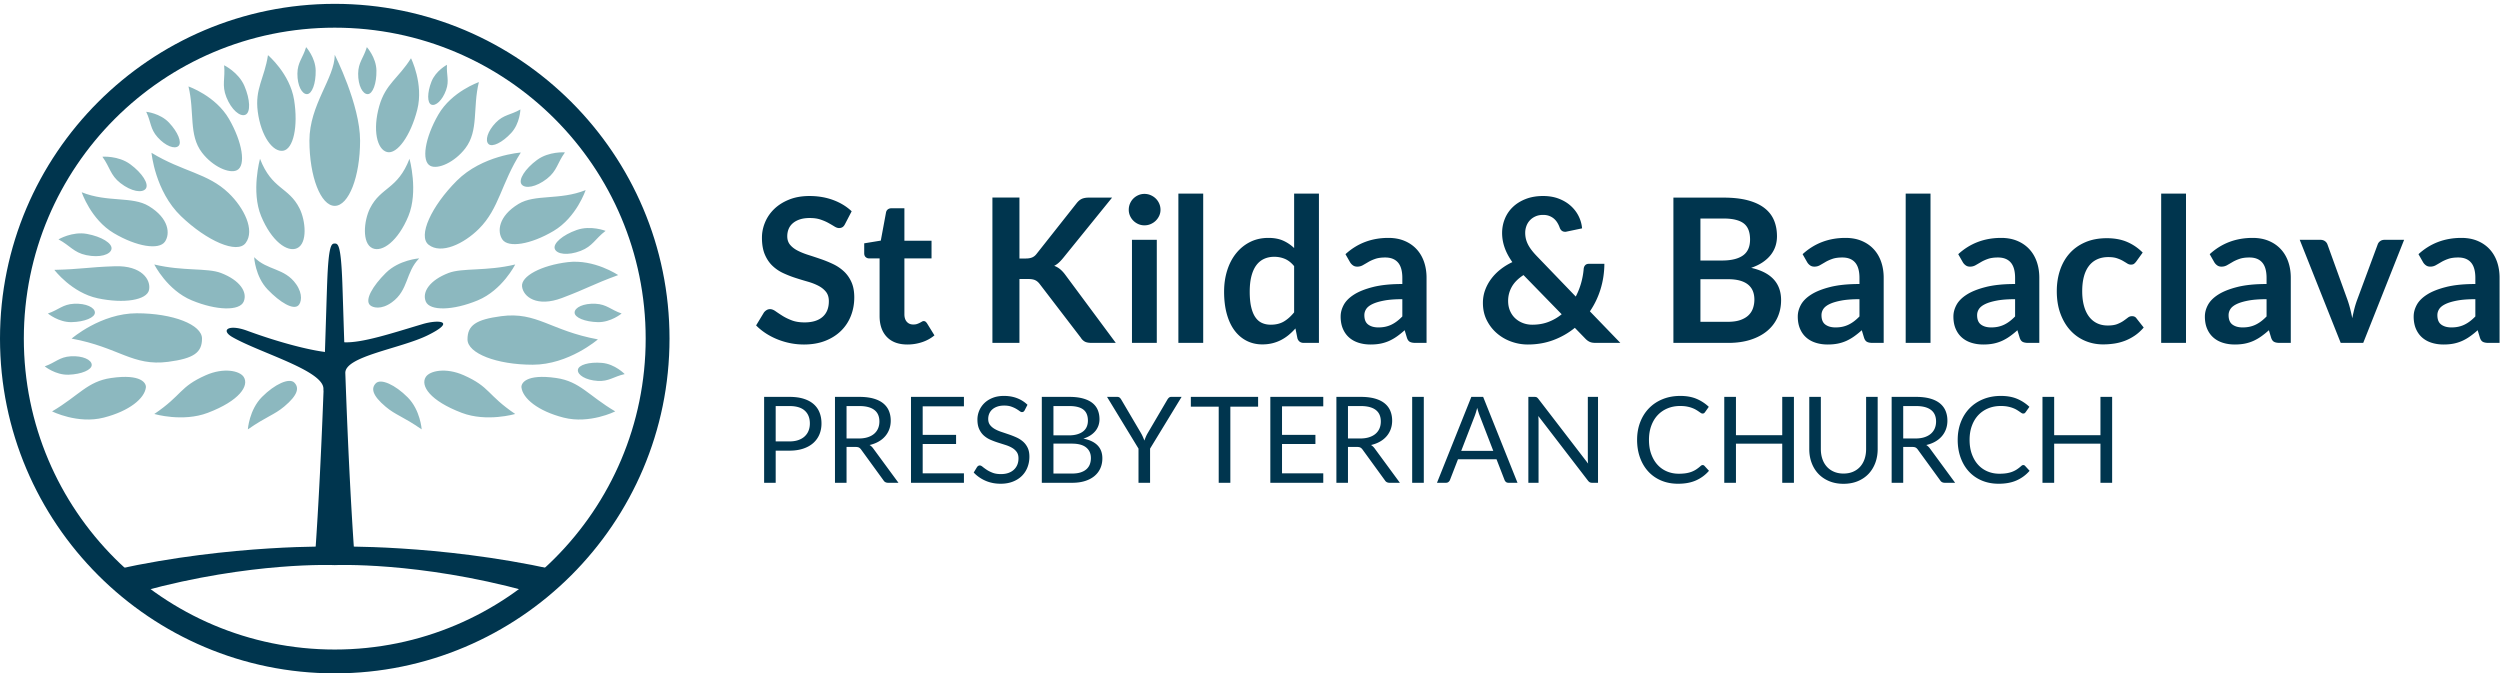 <svg xmlns="http://www.w3.org/2000/svg" fill-rule="evenodd" stroke-linejoin="round" stroke-miterlimit="2" clip-rule="evenodd" viewBox="0 0 2042 550">
  <defs/>
  <g fill-rule="nonzero">
    <path fill="#00354e" d="M690.221 182.996c-.604 1.204-1.3 2.05-2.091 2.542-.796.495-1.742.737-2.834.737-1.095 0-2.325-.42-3.691-1.27a123.648 123.648 0 00-4.846-2.83c-1.858-1.042-4.03-1.987-6.521-2.829-2.487-.85-5.433-1.27-8.82-1.27-3.067 0-5.734.366-8 1.103-2.276.738-4.192 1.767-5.747 3.08-1.558 1.312-2.725 2.883-3.491 4.716-.767 1.833-1.146 3.842-1.146 6.03 0 2.791.779 5.116 2.342 6.978 1.558 1.859 3.62 3.446 6.195 4.759 2.567 1.316 5.496 2.491 8.78 3.525a448.3 448.3 0 0110.05 3.329 97.685 97.685 0 0110.058 4.104 34.84 34.84 0 018.78 5.909c2.57 2.375 4.632 5.287 6.19 8.737 1.563 3.446 2.342 7.63 2.342 12.558 0 5.363-.916 10.38-2.75 15.055-1.833 4.679-4.512 8.758-8.041 12.229-3.525 3.475-7.838 6.208-12.925 8.208-5.088 1.996-10.913 2.996-17.48 2.996a56.47 56.47 0 01-11.162-1.108 58.784 58.784 0 01-10.546-3.163 54.813 54.813 0 01-9.433-4.92c-2.93-1.913-5.538-4.047-7.842-6.4l6.404-10.588a8.12 8.12 0 012.175-1.93c.846-.52 1.788-.779 2.83-.779 1.366 0 2.845.563 4.433 1.68a131.568 131.568 0 005.617 3.733c2.162 1.367 4.708 2.617 7.633 3.733 2.929 1.125 6.442 1.684 10.55 1.684 6.287 0 11.158-1.488 14.604-4.471 3.446-2.984 5.17-7.263 5.17-12.846 0-3.113-.778-5.658-2.34-7.63-1.56-1.97-3.622-3.62-6.192-4.966-2.575-1.337-5.5-2.47-8.78-3.404a274.058 274.058 0 01-10.016-3.038 87.107 87.107 0 01-10.009-3.933 32.46 32.46 0 01-8.779-5.992c-2.575-2.466-4.637-5.541-6.2-9.237-1.558-3.692-2.337-8.246-2.337-13.659 0-4.32.862-8.537 2.587-12.645 1.721-4.1 4.238-7.738 7.546-10.913 3.313-3.167 7.37-5.712 12.188-7.629 4.812-1.917 10.312-2.87 16.491-2.87 7.004 0 13.459 1.09 19.371 3.278 5.908 2.192 10.938 5.254 15.1 9.196l-5.417 10.421zM741.18 281.392c-7.275 0-12.88-2.063-16.821-6.196-3.942-4.13-5.908-9.837-5.908-17.112v-47.021h-8.534c-1.096 0-2.041-.359-2.833-1.071-.796-.708-1.192-1.78-1.192-3.196v-8.046l13.546-2.217 4.263-22.979c.216-1.091.725-1.937 1.52-2.541.792-.6 1.788-.905 2.996-.905h10.5v26.509h22.163v14.446h-22.163v45.625c0 2.625.654 4.679 1.971 6.158 1.313 1.475 3.067 2.213 5.254 2.213 1.259 0 2.313-.15 3.163-.455.841-.295 1.579-.612 2.208-.937a28.192 28.192 0 001.683-.946c.496-.304.988-.454 1.48-.454.6 0 1.095.15 1.475.454.387.304.795.754 1.229 1.354l6.075 9.85c-2.954 2.463-6.346 4.321-10.175 5.575a37.857 37.857 0 01-11.9 1.892zM832.68 211.146h5.17c2.076 0 3.8-.292 5.172-.862 1.362-.575 2.545-1.492 3.525-2.755l32.745-41.437c1.367-1.754 2.809-2.967 4.309-3.659 1.504-.675 3.408-1.02 5.7-1.02h19.041l-39.962 49.32c-1.258 1.53-2.458 2.821-3.613 3.855a16.49 16.49 0 01-3.691 2.541 16.475 16.475 0 014.879 2.796c1.45 1.2 2.858 2.734 4.225 4.596l41.2 55.554h-19.533c-2.621 0-4.584-.366-5.867-1.104-1.283-.742-2.367-1.817-3.238-3.246l-33.566-43.816c-1.096-1.43-2.325-2.45-3.692-3.08-1.367-.629-3.312-.945-5.83-.945h-6.974v52.191h-22.075V161.33h22.075v49.817zM944.867 195.88v84.195h-20.275V195.88h20.275zm3.03-24.542c0 1.754-.355 3.395-1.063 4.929a13.57 13.57 0 01-2.83 4.016c-1.174 1.155-2.562 2.071-4.15 2.755-1.587.683-3.278 1.02-5.087 1.02-1.745 0-3.404-.337-4.962-1.02-1.558-.684-2.913-1.6-4.058-2.755a13.129 13.129 0 01-2.755-4.016c-.683-1.534-1.02-3.175-1.02-4.93 0-1.8.337-3.495 1.02-5.087.684-1.579 1.6-2.954 2.755-4.1 1.145-1.15 2.5-2.062 4.058-2.746a12.24 12.24 0 014.962-1.029c1.809 0 3.5.346 5.088 1.03 1.587.683 2.975 1.595 4.15 2.745 1.17 1.146 2.117 2.521 2.83 4.1a12.371 12.371 0 011.062 5.088zM962.5 158.13h20.276v121.945H962.5zM1037.917 265.221c4.217 0 7.8-.87 10.755-2.625 2.954-1.746 5.741-4.237 8.37-7.467v-37.75c-2.295-2.791-4.8-4.758-7.508-5.908-2.712-1.146-5.625-1.72-8.737-1.72-3.067 0-5.842.574-8.334 1.72-2.491 1.15-4.596 2.883-6.32 5.213-1.721 2.325-3.046 5.279-3.976 8.862-.933 3.588-1.395 7.813-1.395 12.68 0 4.92.391 9.095 1.187 12.512.792 3.425 1.925 6.212 3.408 8.37 1.48 2.163 3.28 3.721 5.413 4.676 2.133.962 4.517 1.437 7.137 1.437zm27.005 14.854c-2.625 0-4.35-1.229-5.171-3.687l-1.642-8.13a50.413 50.413 0 01-5.496 5.334 35.246 35.246 0 01-6.2 4.108 32.187 32.187 0 01-7.137 2.663c-2.546.629-5.292.946-8.246.946-4.6 0-8.808-.959-12.642-2.871-3.829-1.917-7.129-4.692-9.887-8.33-2.763-3.637-4.896-8.137-6.4-13.504-1.504-5.362-2.259-11.491-2.259-18.379 0-6.241.85-12.037 2.546-17.396 1.692-5.362 4.13-10.016 7.304-13.95 3.175-3.941 6.975-7.02 11.405-9.237 4.433-2.213 9.408-3.325 14.937-3.325 4.7 0 8.725.754 12.063 2.258a31.557 31.557 0 018.946 6.033V158.13h20.262v121.946h-12.383zM1125.818 267.442c2.075 0 3.987-.192 5.741-.567a22.008 22.008 0 004.963-1.7 26.446 26.446 0 004.516-2.783c1.455-1.104 2.913-2.413 4.388-3.921v-14.092c-5.908 0-10.842.371-14.813 1.117-3.962.742-7.15 1.692-9.558 2.854-2.404 1.15-4.117 2.509-5.13 4.046-1.007 1.546-1.516 3.22-1.516 5.042 0 3.583 1.054 6.146 3.159 7.683 2.104 1.546 4.854 2.32 8.25 2.32zm39.391 12.633h-9.112c-1.913 0-3.417-.283-4.513-.858-1.091-.58-1.912-1.738-2.458-3.492l-1.808-5.991c-2.134 1.92-4.225 3.604-6.28 5.045a38.292 38.292 0 01-6.358 3.659 32.723 32.723 0 01-6.98 2.216c-2.457.488-5.195.738-8.2.738-3.562 0-6.84-.483-9.85-1.442-3.007-.962-5.59-2.4-7.757-4.325-2.163-1.92-3.846-4.308-5.046-7.162-1.209-2.854-1.809-6.175-1.809-9.963 0-3.187.842-6.325 2.505-9.425 1.67-3.104 4.445-5.904 8.333-8.4 3.883-2.496 9.054-4.57 15.508-6.216 6.454-1.646 14.471-2.475 24.042-2.475v-4.955c0-5.679-1.188-9.887-3.567-12.616-2.383-2.725-5.841-4.088-10.383-4.088-3.28 0-6.017.38-8.2 1.146-2.196.767-4.092 1.63-5.708 2.588a225.382 225.382 0 01-4.471 2.583c-1.367.767-2.871 1.15-4.517 1.15-1.367 0-2.546-.358-3.525-1.071a8.327 8.327 0 01-2.383-2.62l-3.692-6.488c9.683-8.863 21.363-13.296 35.042-13.296 4.925 0 9.312.808 13.17 2.425 3.859 1.612 7.126 3.854 9.809 6.729 2.68 2.87 4.717 6.308 6.117 10.296 1.387 3.996 2.091 8.375 2.091 13.129v53.18zM1231.838 245.775c0 3.009.517 5.717 1.559 8.125 1.041 2.409 2.466 4.446 4.266 6.109 1.809 1.67 3.9 2.954 6.28 3.858 2.383.904 4.908 1.354 7.596 1.354 4.808 0 9.2-.746 13.166-2.258a38.797 38.797 0 0010.875-6.275l-31.187-32.004c-4.375 2.841-7.559 6.045-9.559 9.6-1.996 3.554-2.996 7.391-2.996 11.491zm28.563-85.675c4.808 0 9.117.738 12.92 2.217 3.805 1.475 7.063 3.446 9.768 5.908 2.708 2.458 4.845 5.275 6.4 8.45 1.558 3.175 2.475 6.454 2.754 9.85l-12.888 2.704a1.607 1.607 0 01-.533.084h-.538c-.925 0-1.758-.255-2.5-.78-.737-.516-1.325-1.325-1.758-2.416a22.02 22.02 0 00-1.892-4.067 14.002 14.002 0 00-2.787-3.367c-1.1-.954-2.383-1.72-3.858-2.291-1.48-.58-3.175-.863-5.088-.863-2.3 0-4.35.392-6.158 1.188-1.809.791-3.334 1.862-4.596 3.2a13.666 13.666 0 00-2.871 4.675 16.095 16.095 0 00-.988 5.625c0 1.641.18 3.229.538 4.762.354 1.534.917 3.059 1.68 4.592.77 1.533 1.766 3.104 2.995 4.72 1.233 1.613 2.75 3.355 4.554 5.21l31.517 32.74a57.921 57.921 0 004.346-10.912 60.829 60.829 0 002.133-11.654c.113-1.254.52-2.266 1.233-3.033.709-.767 1.696-1.15 2.955-1.15h12.72c-.058 7.22-1.1 14.117-3.12 20.683-2.025 6.563-4.921 12.609-8.7 18.134l24.866 25.766h-19.858c-1.038 0-1.958-.05-2.75-.166a8.735 8.735 0 01-2.258-.609 10.238 10.238 0 01-2.05-1.191c-.655-.492-1.338-1.121-2.055-1.888l-8.208-8.454c-5.246 4.267-11.087 7.608-17.517 10.008-6.429 2.409-13.391 3.617-20.883 3.617-4.596 0-9.083-.78-13.458-2.342-4.384-1.558-8.292-3.816-11.734-6.77-3.45-2.955-6.229-6.521-8.333-10.705-2.104-4.187-3.158-8.904-3.158-14.158 0-3.663.6-7.154 1.804-10.463a35.518 35.518 0 015.008-9.233c2.133-2.846 4.663-5.42 7.592-7.712 2.925-2.3 6.137-4.267 9.641-5.909-2.9-4.108-5.025-8.112-6.362-12.025-1.342-3.912-2.008-7.812-2.008-11.692 0-4.108.75-8.008 2.254-11.7a27.513 27.513 0 016.566-9.637c2.871-2.738 6.384-4.913 10.546-6.53 4.155-1.608 8.863-2.416 14.117-2.416zM1388.91 228.05v34.796h22.4c4.104 0 7.537-.496 10.304-1.48 2.754-.987 4.97-2.295 6.641-3.94a14.433 14.433 0 003.609-5.742c.745-2.188 1.112-4.513 1.112-6.98 0-2.566-.408-4.879-1.229-6.929-.82-2.05-2.113-3.804-3.858-5.254-1.755-1.45-3.996-2.558-6.73-3.325-2.737-.767-6.05-1.146-9.933-1.146h-22.317zm0-15.262h17.641c7.492 0 13.183-1.371 17.071-4.109 3.88-2.733 5.825-7.079 5.825-13.046 0-6.183-1.754-10.587-5.254-13.216-3.504-2.621-8.971-3.934-16.413-3.934h-18.87v34.305zm-22.076 67.287V161.413h40.946c7.767 0 14.4.737 19.9 2.216 5.5 1.475 10.017 3.584 13.542 6.317 3.53 2.737 6.117 6.046 7.754 9.93 1.642 3.887 2.463 8.262 2.463 13.128 0 2.792-.413 5.463-1.23 8.009-.82 2.541-2.095 4.92-3.816 7.137-1.725 2.209-3.913 4.225-6.563 6.025-2.658 1.809-5.82 3.342-9.479 4.6 16.304 3.663 24.45 12.471 24.45 26.421 0 5.038-.954 9.683-2.87 13.954-1.913 4.267-4.709 7.946-8.367 11.038-3.667 3.087-8.18 5.512-13.542 7.262-5.363 1.754-11.488 2.625-18.383 2.625h-44.805zM1499.205 267.442c2.075 0 3.988-.192 5.742-.567 1.75-.379 3.404-.946 4.963-1.7a26.608 26.608 0 004.516-2.783c1.45-1.104 2.913-2.413 4.388-3.921v-14.092c-5.909 0-10.842.371-14.813 1.117-3.966.742-7.15 1.692-9.558 2.854-2.408 1.15-4.121 2.509-5.13 4.046-1.012 1.546-1.516 3.22-1.516 5.042 0 3.583 1.054 6.146 3.158 7.683 2.105 1.546 4.855 2.32 8.25 2.32zm39.388 12.633h-9.113c-1.912 0-3.416-.283-4.508-.858-1.096-.58-1.917-1.738-2.462-3.492l-1.809-5.991c-2.133 1.92-4.225 3.604-6.275 5.045a38.292 38.292 0 01-6.358 3.659 32.798 32.798 0 01-6.98 2.216c-2.462.488-5.195.738-8.203.738-3.559 0-6.842-.483-9.85-1.442-3.005-.962-5.592-2.4-7.755-4.325-2.166-1.92-3.845-4.308-5.045-7.162-1.209-2.854-1.809-6.175-1.809-9.963 0-3.187.838-6.325 2.504-9.425 1.667-3.104 4.446-5.904 8.334-8.4 3.879-2.496 9.05-4.57 15.504-6.216 6.458-1.646 14.475-2.475 24.046-2.475v-4.955c0-5.679-1.192-9.887-3.567-12.616-2.383-2.725-5.842-4.088-10.383-4.088-3.284 0-6.017.38-8.204 1.146-2.192.767-4.088 1.63-5.705 2.588a225.382 225.382 0 01-4.47 2.583c-1.367.767-2.871 1.15-4.517 1.15-1.367 0-2.546-.358-3.525-1.071a8.327 8.327 0 01-2.383-2.62l-3.692-6.488c9.683-8.863 21.362-13.296 35.037-13.296 4.93 0 9.317.808 13.171 2.425 3.859 1.612 7.13 3.854 9.809 6.729 2.683 2.87 4.72 6.308 6.116 10.296 1.392 3.996 2.092 8.375 2.092 13.129v53.18zM1556.564 158.13h20.275v121.945h-20.275zM1626.322 267.442c2.071 0 3.988-.192 5.742-.567 1.75-.379 3.404-.946 4.962-1.7a26.608 26.608 0 004.517-2.783c1.45-1.104 2.912-2.413 4.387-3.921v-14.092c-5.908 0-10.841.371-14.812 1.117-3.967.742-7.15 1.692-9.558 2.854-2.409 1.15-4.121 2.509-5.13 4.046-1.012 1.546-1.516 3.22-1.516 5.042 0 3.583 1.054 6.146 3.158 7.683 2.104 1.546 4.854 2.32 8.25 2.32zm39.388 12.633h-9.113c-1.912 0-3.417-.283-4.508-.858-1.096-.58-1.917-1.738-2.463-3.492l-1.808-5.991c-2.133 1.92-4.225 3.604-6.275 5.045a38.292 38.292 0 01-6.358 3.659 32.798 32.798 0 01-6.98 2.216c-2.462.488-5.195.738-8.204.738-3.558 0-6.841-.483-9.85-1.442-3.004-.962-5.591-2.4-7.754-4.325-2.162-1.92-3.846-4.308-5.046-7.162-1.208-2.854-1.808-6.175-1.808-9.963 0-3.187.837-6.325 2.504-9.425 1.667-3.104 4.446-5.904 8.333-8.4 3.88-2.496 9.05-4.57 15.505-6.216 6.458-1.646 14.475-2.475 24.045-2.475v-4.955c0-5.679-1.187-9.887-3.566-12.616-2.384-2.725-5.842-4.088-10.384-4.088-3.283 0-6.016.38-8.204 1.146-2.191.767-4.087 1.63-5.704 2.588a225.382 225.382 0 01-4.47 2.583c-1.367.767-2.872 1.15-4.517 1.15-1.367 0-2.546-.358-3.525-1.071a8.327 8.327 0 01-2.384-2.62l-3.691-6.488c9.683-8.863 21.362-13.296 35.037-13.296 4.93 0 9.317.808 13.175 2.425 3.854 1.612 7.125 3.854 9.804 6.729 2.684 2.87 4.721 6.308 6.117 10.296 1.392 3.996 2.092 8.375 2.092 13.129v53.18zM1744.818 213.688c-.604.766-1.187 1.366-1.762 1.804-.58.437-1.413.658-2.505.658-1.041 0-2.05-.316-3.037-.946-.988-.629-2.163-1.337-3.53-2.133-1.366-.792-2.995-1.504-4.883-2.133-1.887-.63-4.225-.946-7.016-.946-3.554 0-6.675.65-9.35 1.933a17.677 17.677 0 00-6.696 5.538c-1.775 2.408-3.1 5.32-3.975 8.737-.88 3.417-1.313 7.296-1.313 11.617 0 4.487.475 8.479 1.434 11.975.954 3.508 2.341 6.446 4.146 8.829 1.804 2.375 3.991 4.183 6.562 5.413 2.575 1.229 5.47 1.841 8.704 1.841 3.225 0 5.834-.391 7.834-1.187 1.995-.792 3.679-1.663 5.045-2.625a85.386 85.386 0 003.571-2.625c1.013-.796 2.146-1.192 3.409-1.192 1.641 0 2.87.63 3.691 1.888l5.825 7.391c-2.241 2.621-4.679 4.825-7.3 6.6-2.629 1.78-5.35 3.2-8.166 4.271a41.89 41.89 0 01-8.746 2.258 62.545 62.545 0 01-8.938.655c-5.2 0-10.1-.971-14.696-2.913-4.591-1.946-8.6-4.775-12.016-8.496-3.425-3.72-6.13-8.275-8.125-13.662-1.996-5.388-2.996-11.534-2.996-18.421 0-6.183.883-11.913 2.667-17.196 1.779-5.28 4.387-9.85 7.837-13.7 3.446-3.858 7.713-6.883 12.8-9.07 5.088-2.188 10.946-3.284 17.558-3.284 6.296 0 11.809 1.012 16.538 3.037 4.733 2.021 8.987 4.921 12.762 8.696l-5.333 7.388zM1765.247 158.13h20.275v121.945h-20.275zM1831.726 267.442c2.075 0 3.988-.192 5.742-.567a22.008 22.008 0 004.963-1.7 26.608 26.608 0 004.516-2.783c1.45-1.104 2.913-2.413 4.388-3.921v-14.092c-5.909 0-10.842.371-14.813 1.117-3.966.742-7.15 1.692-9.558 2.854-2.408 1.15-4.12 2.509-5.13 4.046-1.012 1.546-1.516 3.22-1.516 5.042 0 3.583 1.054 6.146 3.158 7.683 2.105 1.546 4.855 2.32 8.25 2.32zm39.388 12.633h-9.113c-1.912 0-3.416-.283-4.508-.858-1.096-.58-1.917-1.738-2.462-3.492l-1.809-5.991c-2.133 1.92-4.225 3.604-6.275 5.045a38.292 38.292 0 01-6.358 3.659 32.798 32.798 0 01-6.98 2.216c-2.462.488-5.195.738-8.203.738-3.559 0-6.842-.483-9.846-1.442-3.009-.962-5.596-2.4-7.759-4.325-2.162-1.92-3.845-4.308-5.045-7.162-1.209-2.854-1.809-6.175-1.809-9.963 0-3.187.838-6.325 2.504-9.425 1.671-3.104 4.446-5.904 8.334-8.4 3.879-2.496 9.05-4.57 15.504-6.216 6.458-1.646 14.475-2.475 24.046-2.475v-4.955c0-5.679-1.188-9.887-3.567-12.616-2.383-2.725-5.842-4.088-10.383-4.088-3.284 0-6.017.38-8.204 1.146-2.192.767-4.088 1.63-5.705 2.588a225.382 225.382 0 01-4.47 2.583c-1.367.767-2.871 1.15-4.517 1.15-1.367 0-2.546-.358-3.525-1.071a8.327 8.327 0 01-2.383-2.62l-3.692-6.488c9.683-8.863 21.362-13.296 35.037-13.296 4.93 0 9.317.808 13.175 2.425 3.855 1.612 7.125 3.854 9.805 6.729 2.683 2.87 4.72 6.308 6.116 10.296 1.392 3.996 2.092 8.375 2.092 13.129v53.18zM1930.28 280.075h-18.383l-33.483-84.196h16.83c1.47 0 2.716.359 3.733 1.067 1.008.712 1.704 1.617 2.091 2.708l16.25 44.971a87.417 87.417 0 012.338 7.713c.629 2.52 1.187 5.033 1.679 7.554.496-2.521 1.054-5.033 1.683-7.554a72.227 72.227 0 012.417-7.713l16.662-44.97c.38-1.092 1.071-1.997 2.05-2.709.988-.708 2.167-1.067 3.534-1.067h16l-33.4 84.196zM2002.256 267.442c2.075 0 3.987-.192 5.741-.567a21.937 21.937 0 004.963-1.7 26.641 26.641 0 004.52-2.783c1.45-1.104 2.913-2.413 4.384-3.921v-14.092c-5.908 0-10.842.371-14.812 1.117-3.963.742-7.15 1.692-9.555 2.854-2.408 1.15-4.12 2.509-5.133 4.046-1.008 1.546-1.512 3.22-1.512 5.042 0 3.583 1.05 6.146 3.154 7.683 2.104 1.546 4.858 2.32 8.25 2.32zm39.391 12.633h-9.112c-1.913 0-3.417-.283-4.513-.858-1.091-.58-1.912-1.738-2.458-3.492l-1.808-5.991c-2.134 1.92-4.225 3.604-6.275 5.045a38.496 38.496 0 01-6.363 3.659 32.723 32.723 0 01-6.979 2.216c-2.458.488-5.192.738-8.2.738-3.562 0-6.842-.483-9.85-1.442-3.008-.962-5.592-2.4-7.758-4.325-2.163-1.92-3.846-4.308-5.046-7.162-1.204-2.854-1.804-6.175-1.804-9.963 0-3.187.837-6.325 2.5-9.425 1.67-3.104 4.446-5.904 8.333-8.4 3.883-2.496 9.054-4.57 15.508-6.216 6.455-1.646 14.475-2.475 24.042-2.475v-4.955c0-5.679-1.187-9.887-3.567-12.616-2.383-2.725-5.841-4.088-10.383-4.088-3.28 0-6.012.38-8.2 1.146-2.196.767-4.092 1.63-5.708 2.588-1.609.954-3.1 1.816-4.471 2.583-1.367.767-2.87 1.15-4.517 1.15-1.366 0-2.541-.358-3.525-1.071a8.327 8.327 0 01-2.383-2.62l-3.692-6.488c9.684-8.863 21.363-13.296 35.042-13.296 4.925 0 9.312.808 13.17 2.425 3.86 1.612 7.126 3.854 9.81 6.729 2.678 2.87 4.716 6.308 6.116 10.296 1.391 3.996 2.091 8.375 2.091 13.129v53.18zM633.584 360.55h11.262c2.713 0 5.1-.362 7.175-1.079 2.075-.712 3.809-1.72 5.213-3.008a12.6 12.6 0 003.187-4.63c.713-1.795 1.075-3.77 1.075-5.929 0-4.466-1.379-7.962-4.137-10.47-2.758-2.517-6.93-3.775-12.513-3.775h-11.262v28.891zm0 7.538v26.25h-9.45v-70.171h20.712c4.442 0 8.3.512 11.58 1.542 3.279 1.029 5.995 2.491 8.154 4.387a17.6 17.6 0 014.82 6.854c1.063 2.675 1.592 5.663 1.592 8.954 0 3.271-.57 6.255-1.708 8.967a19.338 19.338 0 01-5.025 7c-2.2 1.963-4.933 3.483-8.2 4.575-3.267 1.096-7.004 1.642-11.213 1.642h-11.262zM691.459 358.15h9.946c2.766 0 5.212-.333 7.316-1.004 2.105-.667 3.867-1.617 5.288-2.842 1.42-1.225 2.492-2.679 3.204-4.379.72-1.696 1.083-3.575 1.083-5.629 0-4.18-1.379-7.33-4.137-9.45-2.763-2.125-6.867-3.187-12.317-3.187H691.46v26.491zm0 6.909v29.279h-9.45v-70.171h19.833c4.434 0 8.275.446 11.509 1.346 3.229.896 5.895 2.2 8.008 3.891 2.104 1.7 3.658 3.746 4.67 6.146 1.01 2.404 1.522 5.088 1.522 8.054 0 2.488-.392 4.805-1.175 6.955a18.364 18.364 0 01-3.409 5.804c-1.483 1.716-3.291 3.179-5.433 4.383-2.138 1.208-4.563 2.125-7.267 2.742 1.171.683 2.217 1.683 3.13 2.991l20.466 27.859h-8.42c-1.734 0-3.005-.671-3.817-2.009l-18.221-25.075c-.55-.775-1.159-1.341-1.813-1.687-.646-.342-1.629-.508-2.933-.508h-7.2zM787.342 324.167v7.733h-33.691v23.313h27.275v7.441H753.65v23.942h33.691v7.742h-43.246v-70.171h43.246zM836.942 335.134c-.291.487-.6.858-.925 1.1-.329.25-.758.37-1.275.37-.558 0-1.2-.275-1.937-.833-.73-.554-1.663-1.167-2.788-1.837-1.129-.663-2.483-1.275-4.066-1.834-1.584-.554-3.5-.833-5.75-.833-2.125 0-4.005.283-5.638.854-1.629.58-2.996 1.35-4.083 2.33a9.545 9.545 0 00-2.48 3.453c-.55 1.321-.829 2.746-.829 4.28 0 1.962.48 3.587 1.442 4.875.963 1.291 2.242 2.391 3.821 3.304 1.583.916 3.38 1.708 5.387 2.379 2.009.667 4.067 1.362 6.171 2.08 2.104.72 4.159 1.528 6.167 2.424 2.012.9 3.804 2.03 5.388 3.4 1.587 1.375 2.858 3.054 3.82 5.046.963 1.992 1.446 4.442 1.446 7.342 0 3.075-.525 5.95-1.57 8.641a19.779 19.779 0 01-4.576 7.034c-2.008 1.991-4.47 3.554-7.396 4.695-2.916 1.146-6.241 1.717-9.962 1.717-4.542 0-8.675-.825-12.417-2.47-3.737-1.647-6.925-3.876-9.57-6.688l2.741-4.504a3.6 3.6 0 01.958-.905 2.22 2.22 0 011.246-.37c.684 0 1.471.37 2.35 1.108.884.73 1.984 1.537 3.304 2.417 1.325.887 2.925 1.695 4.805 2.425 1.87.737 4.166 1.1 6.875 1.1 2.254 0 4.262-.309 6.02-.925 1.767-.621 3.259-1.496 4.484-2.625a11.325 11.325 0 002.816-4.034c.655-1.57.98-3.316.98-5.241 0-2.125-.48-3.859-1.442-5.213-.963-1.358-2.23-2.492-3.8-3.408-1.563-.917-3.35-1.688-5.363-2.325-2.008-.634-4.062-1.288-6.166-1.959a62.35 62.35 0 01-6.171-2.325 19.943 19.943 0 01-5.363-3.429c-1.566-1.404-2.829-3.158-3.791-5.262-.963-2.104-1.446-4.709-1.446-7.809 0-2.487.483-4.879 1.446-7.2a18.539 18.539 0 014.183-6.17c1.825-1.792 4.092-3.234 6.783-4.309 2.692-1.075 5.784-1.616 9.28-1.616 3.916 0 7.495.62 10.72 1.862 3.234 1.242 6.059 3.038 8.471 5.383l-2.3 4.505zM860.45 362.359v24.437h15.176c2.712 0 5.041-.312 6.979-.929 1.942-.617 3.542-1.492 4.8-2.62a10.2 10.2 0 002.767-4.013c.587-1.55.879-3.259.879-5.117 0-3.625-1.28-6.492-3.842-8.596-2.558-2.104-6.442-3.162-11.63-3.162h-15.128zm0-6.755h12.538c2.675 0 4.992-.295 6.946-.883 1.963-.587 3.588-1.404 4.875-2.45a9.49 9.49 0 002.867-3.792c.616-1.487.933-3.108.933-4.875 0-4.112-1.242-7.133-3.73-9.058-2.478-1.925-6.328-2.887-11.553-2.887H860.45v23.945zm-9.503 38.734v-70.171h22.379c4.308 0 8.025.425 11.137 1.275 3.121.85 5.684 2.054 7.692 3.625 2.008 1.562 3.492 3.483 4.454 5.754.963 2.263 1.45 4.82 1.45 7.663 0 1.729-.275 3.391-.808 4.991a14.632 14.632 0 01-2.45 4.459c-1.092 1.366-2.467 2.591-4.113 3.67-1.654 1.08-3.583 1.959-5.808 2.642 5.129 1.017 8.996 2.858 11.608 5.533 2.609 2.68 3.917 6.205 3.917 10.58 0 2.97-.546 5.679-1.638 8.125-1.095 2.45-2.695 4.558-4.8 6.32-2.108 1.763-4.687 3.125-7.737 4.088-3.054.962-6.538 1.446-10.454 1.446h-24.83zM939.38 366.425v27.913h-9.45v-27.913l-25.708-42.258h8.32c.85 0 1.521.217 2.009.637.496.421.916.946 1.275 1.563l16.058 27.28a33.42 33.42 0 011.642 3.232 47.475 47.475 0 011.2 2.984c.362-1.013.754-2.021 1.179-3.034.42-1.016.962-2.075 1.617-3.183l16.012-27.28a6.191 6.191 0 011.2-1.49c.504-.467 1.167-.71 1.98-.71h8.42l-25.754 42.26zM1027.617 324.167v7.983h-22.67v62.188h-9.505V332.15H972.68v-7.983h54.937zM1080.847 324.167v7.733h-33.692v23.313h27.28v7.441h-27.28v23.942h33.692v7.742h-43.242v-70.171h43.242zM1101.022 358.15h9.941c2.771 0 5.213-.333 7.317-1.004 2.104-.667 3.87-1.617 5.292-2.842 1.42-1.225 2.491-2.679 3.204-4.379.717-1.696 1.08-3.575 1.08-5.629 0-4.18-1.38-7.33-4.134-9.45-2.767-2.125-6.867-3.187-12.317-3.187h-10.383v26.491zm0 6.909v29.279h-9.454v-70.171h19.837c4.433 0 8.27.446 11.508 1.346 3.225.896 5.896 2.2 8.005 3.891 2.104 1.7 3.662 3.746 4.67 6.146 1.013 2.404 1.521 5.088 1.521 8.054 0 2.488-.391 4.805-1.175 6.955a18.353 18.353 0 01-3.404 5.804c-1.487 1.716-3.296 3.179-5.433 4.383-2.142 1.208-4.567 2.125-7.271 2.742 1.17.683 2.217 1.683 3.133 2.991l20.467 27.859H1135c-1.73 0-3-.671-3.817-2.009l-18.216-25.075c-.555-.775-1.159-1.341-1.813-1.687-.65-.342-1.63-.508-2.937-.508h-7.196zM1153.463 324.167h9.5v70.17h-9.5zM1193.518 368.284h26.195l-11.02-28.546c-.713-1.763-1.413-3.967-2.105-6.613a94.176 94.176 0 01-1.05 3.7 46.485 46.485 0 01-1.004 2.963l-11.016 28.496zm45.979 26.054h-7.35c-.842 0-1.534-.217-2.054-.638a3.939 3.939 0 01-1.171-1.616l-6.563-16.938h-31.483l-6.563 16.938c-.233.587-.625 1.112-1.179 1.57-.55.459-1.241.684-2.054.684h-7.35l28.063-70.171h9.645l28.059 70.17zM1255.139 324.484c.412.212.875.65 1.4 1.304l40.641 52.879c-.1-.85-.166-1.675-.196-2.47a55.924 55.924 0 01-.045-2.33v-49.7h8.32v70.17h-4.795c-.755 0-1.38-.133-1.884-.39-.512-.263-1.008-.705-1.5-1.322l-40.591-52.837c.066.816.112 1.616.15 2.396.029.787.045 1.504.045 2.158v49.996h-8.325v-70.171h4.896c.85 0 1.48.108 1.884.317zM1390.751 379.846c.52 0 .992.208 1.42.638l3.722 4.058c-2.871 3.333-6.363 5.925-10.454 7.787-4.096 1.859-9.038 2.792-14.813 2.792-5.058 0-9.65-.875-13.762-2.62-4.113-1.747-7.621-4.197-10.525-7.347-2.909-3.15-5.159-6.925-6.759-11.337-1.6-4.404-2.404-9.254-2.404-14.542 0-5.287.863-10.137 2.575-14.541 1.713-4.409 4.12-8.196 7.22-11.359 3.105-3.166 6.813-5.62 11.143-7.37 4.325-1.746 9.1-2.621 14.325-2.621 5.158 0 9.604.804 13.341 2.404a33.57 33.57 0 019.963 6.508l-3.084 4.354c-.225.33-.487.6-.783.809-.292.216-.717.32-1.275.32-.42 0-.87-.154-1.342-.462a60.032 60.032 0 01-1.695-1.154 31.991 31.991 0 00-2.3-1.467c-.88-.525-1.925-1.012-3.134-1.467-1.204-.458-2.608-.845-4.208-1.154-1.604-.308-3.446-.462-5.533-.462-3.755 0-7.192.641-10.305 1.929-3.12 1.292-5.808 3.13-8.062 5.512-2.25 2.384-4.004 5.288-5.258 8.717-1.263 3.425-1.884 7.267-1.884 11.504 0 4.38.621 8.28 1.884 11.704 1.254 3.43 2.966 6.33 5.141 8.696a21.722 21.722 0 007.709 5.409c2.97 1.241 6.17 1.858 9.6 1.858 2.087 0 3.962-.125 5.629-.367 1.662-.246 3.208-.625 4.629-1.15 1.42-.52 2.742-1.179 3.967-1.983a30.72 30.72 0 003.695-2.867c.555-.487 1.092-.729 1.617-.729zM1465.28 394.338h-9.546v-31.925h-37.804v31.925h-9.55v-70.171h9.55v31.292h37.804v-31.292h9.546v70.17zM1505.772 386.796c2.908 0 5.496-.487 7.788-1.47 2.283-.98 4.22-2.347 5.8-4.113 1.583-1.759 2.795-3.871 3.625-6.317.833-2.446 1.25-5.142 1.25-8.079v-42.65h9.45v42.65c0 4.046-.65 7.804-1.938 11.262-1.292 3.459-3.133 6.455-5.53 8.988-2.4 2.525-5.328 4.512-8.79 5.95-3.46 1.433-7.347 2.154-11.655 2.154-4.308 0-8.196-.72-11.654-2.154-3.463-1.438-6.4-3.425-8.813-5.95-2.416-2.533-4.27-5.53-5.554-8.988-1.3-3.458-1.941-7.216-1.941-11.262v-42.65h9.454v42.604c0 2.933.416 5.625 1.246 8.075.833 2.45 2.041 4.554 3.625 6.321 1.583 1.762 3.525 3.142 5.825 4.133 2.304 1 4.904 1.496 7.812 1.496zM1554.547 358.15h9.946c2.77 0 5.212-.333 7.317-1.004 2.104-.667 3.866-1.617 5.287-2.842 1.42-1.225 2.492-2.679 3.204-4.379.721-1.696 1.084-3.575 1.084-5.629 0-4.18-1.38-7.33-4.138-9.45-2.762-2.125-6.867-3.187-12.317-3.187h-10.383v26.491zm0 6.909v29.279h-9.45v-70.171h19.833c4.434 0 8.275.446 11.509 1.346 3.229.896 5.896 2.2 8.008 3.891 2.104 1.7 3.658 3.746 4.67 6.146 1.01 2.404 1.522 5.088 1.522 8.054 0 2.488-.392 4.805-1.175 6.955a18.364 18.364 0 01-3.409 5.804c-1.483 1.716-3.291 3.179-5.433 4.383-2.137 1.208-4.562 2.125-7.267 2.742 1.171.683 2.217 1.683 3.134 2.991l20.462 27.859h-8.42c-1.73 0-3.005-.671-3.817-2.009l-18.221-25.075c-.55-.775-1.158-1.341-1.813-1.687-.645-.342-1.625-.508-2.933-.508h-7.2zM1652.626 379.846c.525 0 .996.208 1.421.638l3.725 4.058c-2.875 3.333-6.362 5.925-10.458 7.787-4.096 1.859-9.034 2.792-14.813 2.792-5.058 0-9.646-.875-13.758-2.62-4.113-1.747-7.62-4.197-10.53-7.347-2.903-3.15-5.158-6.925-6.758-11.337-1.595-4.404-2.4-9.254-2.4-14.542 0-5.287.863-10.137 2.575-14.541 1.713-4.409 4.117-8.196 7.221-11.359 3.104-3.166 6.813-5.62 11.138-7.37 4.329-1.746 9.1-2.621 14.325-2.621 5.162 0 9.608.804 13.346 2.404a33.676 33.676 0 019.962 6.508l-3.083 4.354c-.23.33-.492.6-.788.809-.291.216-.712.32-1.27.32-.421 0-.876-.154-1.346-.462a60.523 60.523 0 01-1.692-1.154 33.968 33.968 0 00-2.3-1.467c-.88-.525-1.925-1.012-3.133-1.467-1.209-.458-2.609-.845-4.209-1.154-1.604-.308-3.446-.462-5.533-.462-3.758 0-7.192.641-10.308 1.929-3.121 1.292-5.805 3.13-8.059 5.512-2.254 2.384-4.008 5.288-5.262 8.717-1.259 3.425-1.884 7.267-1.884 11.504 0 4.38.625 8.28 1.884 11.704 1.254 3.43 2.966 6.33 5.141 8.696a21.701 21.701 0 007.713 5.409c2.97 1.241 6.167 1.858 9.6 1.858 2.083 0 3.962-.125 5.625-.367 1.667-.246 3.212-.625 4.633-1.15 1.421-.52 2.738-1.179 3.963-1.983 1.225-.796 2.454-1.754 3.7-2.867.55-.487 1.091-.729 1.612-.729zM1725.193 394.338h-9.546v-31.925h-37.804v31.925h-9.554v-70.171h9.554v31.292h37.804v-31.292h9.546v70.17z"/>
    <path fill="#8cb8bf" d="M294.121 114.896c0 29.412-9.267 53.254-20.696 53.254-11.425 0-20.691-23.842-20.691-53.254 0-29.413 20.691-51.192 20.691-70.146 0 0 20.696 40.733 20.696 70.146zM409.463 258.242c-20.854 2.742-27.613 7.537-27.613 18.962 0 11.43 23.842 20.696 53.255 20.696 29.412 0 53.254-20.696 53.254-20.696-38.638-7.075-49.734-22.795-78.896-18.962zM391.225 186.863c-12.316 12.316-30.87 21.125-41.133 13.045-8.98-7.07 2.23-31.491 23.025-52.291 20.8-20.796 52.292-23.025 52.292-23.025-16.096 25.158-17.496 45.583-34.184 62.27zM333.538 176.588c-8.354 20.17-21.275 29.791-29.317 26.15-8.717-3.946-7.075-22.505-1.97-32.638 8.85-17.554 22.487-15.208 32.224-40.404 0 0 7.417 26.72-.937 46.892zM377.167 337.204c-26.038-9.904-33.963-22.175-29.383-29.316 3.245-5.067 16.312-7.888 30.933-1.43 21.808 9.638 19.087 16.117 42.113 31.68 0 0-23.259 6.829-43.663-.934zM390.18 245.35c-20.171 8.359-39.155 8.78-42.4.942-3.246-7.838 3.32-17.454 18.533-23.3 11.387-4.375 30.908-1.28 54.508-6.963 0 0-10.475 20.967-30.642 29.321zM380.08 121.142c-8.813 11.5-22.388 17.408-28.546 14.346-7.592-3.784-4.421-23.013 6.516-41.909 10.942-18.891 33.104-26.512 33.104-26.512-5.175 21.041 0 39.62-11.075 54.075zM459.013 243.4c-20.421 7.713-31.6-.946-32.604-9.366-1.004-8.425 15.758-17.346 37.437-19.93 21.675-2.579 41.067 10.58 41.067 10.58-21.608 7.941-24.5 10.633-45.9 18.716zM340.8 89.683c-5.4 21.15-16.446 36.596-24.662 34.5-8.221-2.1-11.913-18.087-6.363-37.57 5.192-18.234 15.725-22.692 25.93-39.034 0 0 10.5 20.95 5.095 42.104zM417.559 108.592c-7.184 7.808-15.463 11.875-18.496 9.083-3.034-2.787-.934-10.48 5.925-17.537 6.416-6.609 11.954-6.088 20.079-10.734 0 0-.33 11.38-7.508 19.188zM488.38 263.125c-10.605-.225-19.13-3.746-19.042-7.866.087-4.121 7.242-7.63 17.075-7.15 9.2.445 12.47 4.937 21.325 7.962 0 0-8.754 7.28-19.358 7.054zM491.8 296.417c-10.566-.942-19.425 1.625-19.791 5.73-.367 4.107 6.362 8.378 16.187 8.982 9.196.567 12.938-3.541 22.071-5.575 0 0-7.9-8.195-18.467-9.137zM307.467 57.542c.2 10.608-2.98 19.266-7.1 19.346-4.12.075-7.913-6.934-7.83-16.775.08-9.213 4.438-12.659 7.105-21.63 0 0 7.625 8.455 7.825 19.059zM438.667 130.633c-9.783 7.209-15.446 16.134-12.646 19.934 2.8 3.804 11.817 2.366 20.713-4.567 8.325-6.487 8.42-12.854 14.72-21.53 0 0-13-1.04-22.787 6.163zM352.396 66.725c-3.517 8.992-3.533 17.388-.042 18.75 3.492 1.367 8.942-3.42 11.975-11.85 2.838-7.887.205-12.204.759-20.704 0 0-9.175 4.817-12.692 13.804zM471.046 187.858c-11.458 4.05-19.47 10.946-17.896 15.396 1.575 4.454 10.621 5.7 21.15 1.65 9.846-3.791 11.792-9.854 20.342-16.325 0 0-12.142-4.775-23.596-.72zM452.171 188.646c-18.775 11.137-37.05 13.958-41.837 6.958-4.325-6.333-3.413-18.95 13.141-29.008 13.592-8.267 33.621-2.788 54.863-11.325 0 0-7.388 22.237-26.167 33.375zM460.425 341.13c-21.15-5.4-33.437-15.746-34.5-24.663-.387-3.25 3.425-11.325 28.4-7.717 19.421 2.804 26.146 14.263 48.205 27.28 0 0-20.95 10.504-42.105 5.1zM320.096 246.925c-8.758 6.334-15.742 4.438-17.958 2.217-4.234-4.23 2.15-15.454 13.016-26.233 10.867-10.775 27.259-11.871 27.259-11.871-11.225 11.225-8.554 25.937-22.317 35.887zM315.1 332.284c-11.237-9.417-12.112-15.246-8.07-19.259 4.045-4.012 15.695 1.171 26.02 11.58 10.325 10.408 11.371 26.112 11.371 26.112-15.375-10.663-21.108-11.546-29.32-18.433zM137.392 295.534c20.854-2.738 27.612-7.534 27.612-18.963 0-11.425-23.841-20.692-53.254-20.692-29.412 0-53.254 20.692-53.254 20.692 38.637 7.08 49.733 22.796 78.896 18.963zM186.717 157.663c12.575 12.054 21.775 30.416 13.912 40.845-6.879 9.13-31.533-1.558-52.762-21.912-21.234-20.354-24.125-51.792-24.125-51.792 25.487 15.559 45.937 16.525 62.975 32.859zM213.317 176.588c8.354 20.17 21.275 29.791 29.317 26.15 8.716-3.946 7.075-22.505 1.97-32.638-8.85-17.554-22.487-15.208-32.225-40.404 0 0-7.416 26.72.938 46.892zM169.688 337.204c26.037-9.904 33.962-22.175 29.383-29.316-3.246-5.067-16.313-7.888-30.933-1.43-21.809 9.638-19.088 16.117-42.109 31.68 0 0 23.254 6.829 43.659-.934zM156.675 245.35c20.171 8.359 39.154 8.78 42.4.942 3.246-7.838-3.32-17.454-18.533-23.3-11.388-4.375-30.909-1.28-54.509-6.963 0 0 10.475 20.967 30.642 29.321zM165.004 124.68c8.813 11.5 22.392 17.412 28.546 14.345 7.592-3.783 4.421-23.012-6.517-41.904-10.941-18.896-33.1-26.513-33.1-26.513 5.171 21.038 0 39.621 11.071 54.071zM93.875 217.471c21.82-.73 29.617 11.067 27.858 19.363-1.762 8.3-20.504 11.35-41.858 6.816-21.358-4.529-35.48-23.229-35.48-23.229 23.018-.567 26.618-2.183 49.48-2.95zM240.238 81.683c3.416 21.563-.609 40.117-8.984 41.446-8.379 1.325-18.1-11.887-20.72-31.979-2.455-18.8 5.454-27.062 8.345-46.108 0 0 17.942 15.075 21.359 36.641zM92.913 190.417c18.779 11.137 37.05 13.958 41.837 6.954 4.33-6.33 3.413-18.946-13.137-29.008-13.596-8.263-33.621-2.784-54.863-11.321 0 0 7.388 22.237 26.163 33.375zM84.658 341.13c21.155-5.4 33.442-15.746 34.5-24.663.388-3.25-3.42-11.325-28.4-7.717-19.42 2.804-26.141 14.263-48.2 27.28 0 0 20.95 10.504 42.1 5.1zM241.867 232.1c5.97 8.538 4.037 15.242 1.867 17.346-4.142 4.017-14.867-2.304-25.096-12.942-10.23-10.633-11.038-26.454-11.038-26.454 10.654 10.992 24.875 8.634 34.267 22.05zM232.188 332.03c11.4-9.555 12.287-15.467 8.187-19.538-4.104-4.07-15.92 1.192-26.396 11.75-10.475 10.558-11.537 26.483-11.537 26.483 15.6-10.816 21.412-11.712 29.746-18.696zM138.03 100.142c7.283 7.708 10.762 16.254 7.766 19.083-2.996 2.83-10.517.196-17.08-7.137-6.14-6.867-5.237-12.35-9.303-20.78 0 0 11.333 1.125 18.616 8.834zM58.475 263.125c10.604-.225 19.133-3.746 19.046-7.866-.088-4.121-7.246-7.63-17.08-7.15-9.195.445-12.466 4.937-21.324 7.962 0 0 8.754 7.28 19.358 7.054zM55.975 306.063c10.6-.35 19.083-3.971 18.95-8.092-.137-4.117-7.333-7.542-17.158-6.95-9.196.554-12.413 5.088-21.234 8.217 0 0 8.842 7.175 19.442 6.825zM257.846 57.542c.2 10.608-2.975 19.266-7.096 19.346-4.12.075-7.912-6.934-7.829-16.775.075-9.213 4.438-12.659 7.104-21.63 0 0 7.621 8.455 7.821 19.059zM106.417 134.175c9.787 7.204 15.45 16.13 12.65 19.933-2.8 3.8-11.821 2.367-20.713-4.566-8.325-6.488-8.425-12.854-14.725-21.534 0 0 13.004-1.041 22.788 6.167zM199.608 70.142c4.805 11.162 5.18 21.729.842 23.591-4.337 1.867-11.396-3.929-15.567-14.408-3.904-9.804-.77-15.346-1.825-26.02 0 0 11.75 5.674 16.55 16.837zM70.942 191.042c11.958 2.17 20.966 7.696 20.125 12.341-.846 4.65-9.575 7.326-20.613 5.009-10.329-2.171-13.216-7.846-22.691-12.867 0 0 11.22-6.654 23.179-4.483z"/>
    <path fill="#00354e" d="M345.088 264.738c-24.642 7.341-49.33 15.529-63.896 14.833-.713-21.7-1.213-38.917-1.583-48.917-1.155-30.829-3.484-31.75-6.184-31.75-2.696 0-5.025.921-6.179 31.75-.417 11.2-.996 31.446-1.85 56.913a3.737 3.737 0 00-.72-.188c-11.622-1.533-34.472-6.837-62.88-17.275-15.133-5.558-21.892-.479-11.963 5.238 22.413 12.904 74.838 27.383 74.346 42.396-.025.77.013 1.27.088 1.575-1.571 41.75-3.825 91.296-7.113 137.254H289.7c-3.679-51.425-6.062-107.342-7.646-151.796-.504-13.767 45.067-19.996 67.163-30.837 24.258-11.905 8.846-13.063-4.13-9.196z"/>
    <path fill="#00354e" d="M273.425 3.142C122.658 3.142 0 125.804 0 276.572 0 427.341 122.658 550 273.425 550 424.2 550 546.86 427.342 546.86 276.571c0-150.767-122.659-273.43-273.434-273.43zm0 19.466c140.263 0 253.967 113.705 253.967 253.963 0 140.263-113.704 253.963-253.967 253.963-140.258 0-253.962-113.7-253.962-253.963 0-140.258 113.704-253.963 253.962-253.963z"/>
    <path fill="#00354e" d="M273.425 446.45s-84.392-2.108-178.317 18.588c-.604-.567 27.875 23.104 21.092 17.933 89.342-24.462 157.225-21.391 157.225-21.391s67.888-3.071 157.23 21.391c-6.78 5.171 22.362-19.133 21.095-17.933-93.929-20.696-178.325-18.588-178.325-18.588z"/>
  </g>
</svg>
